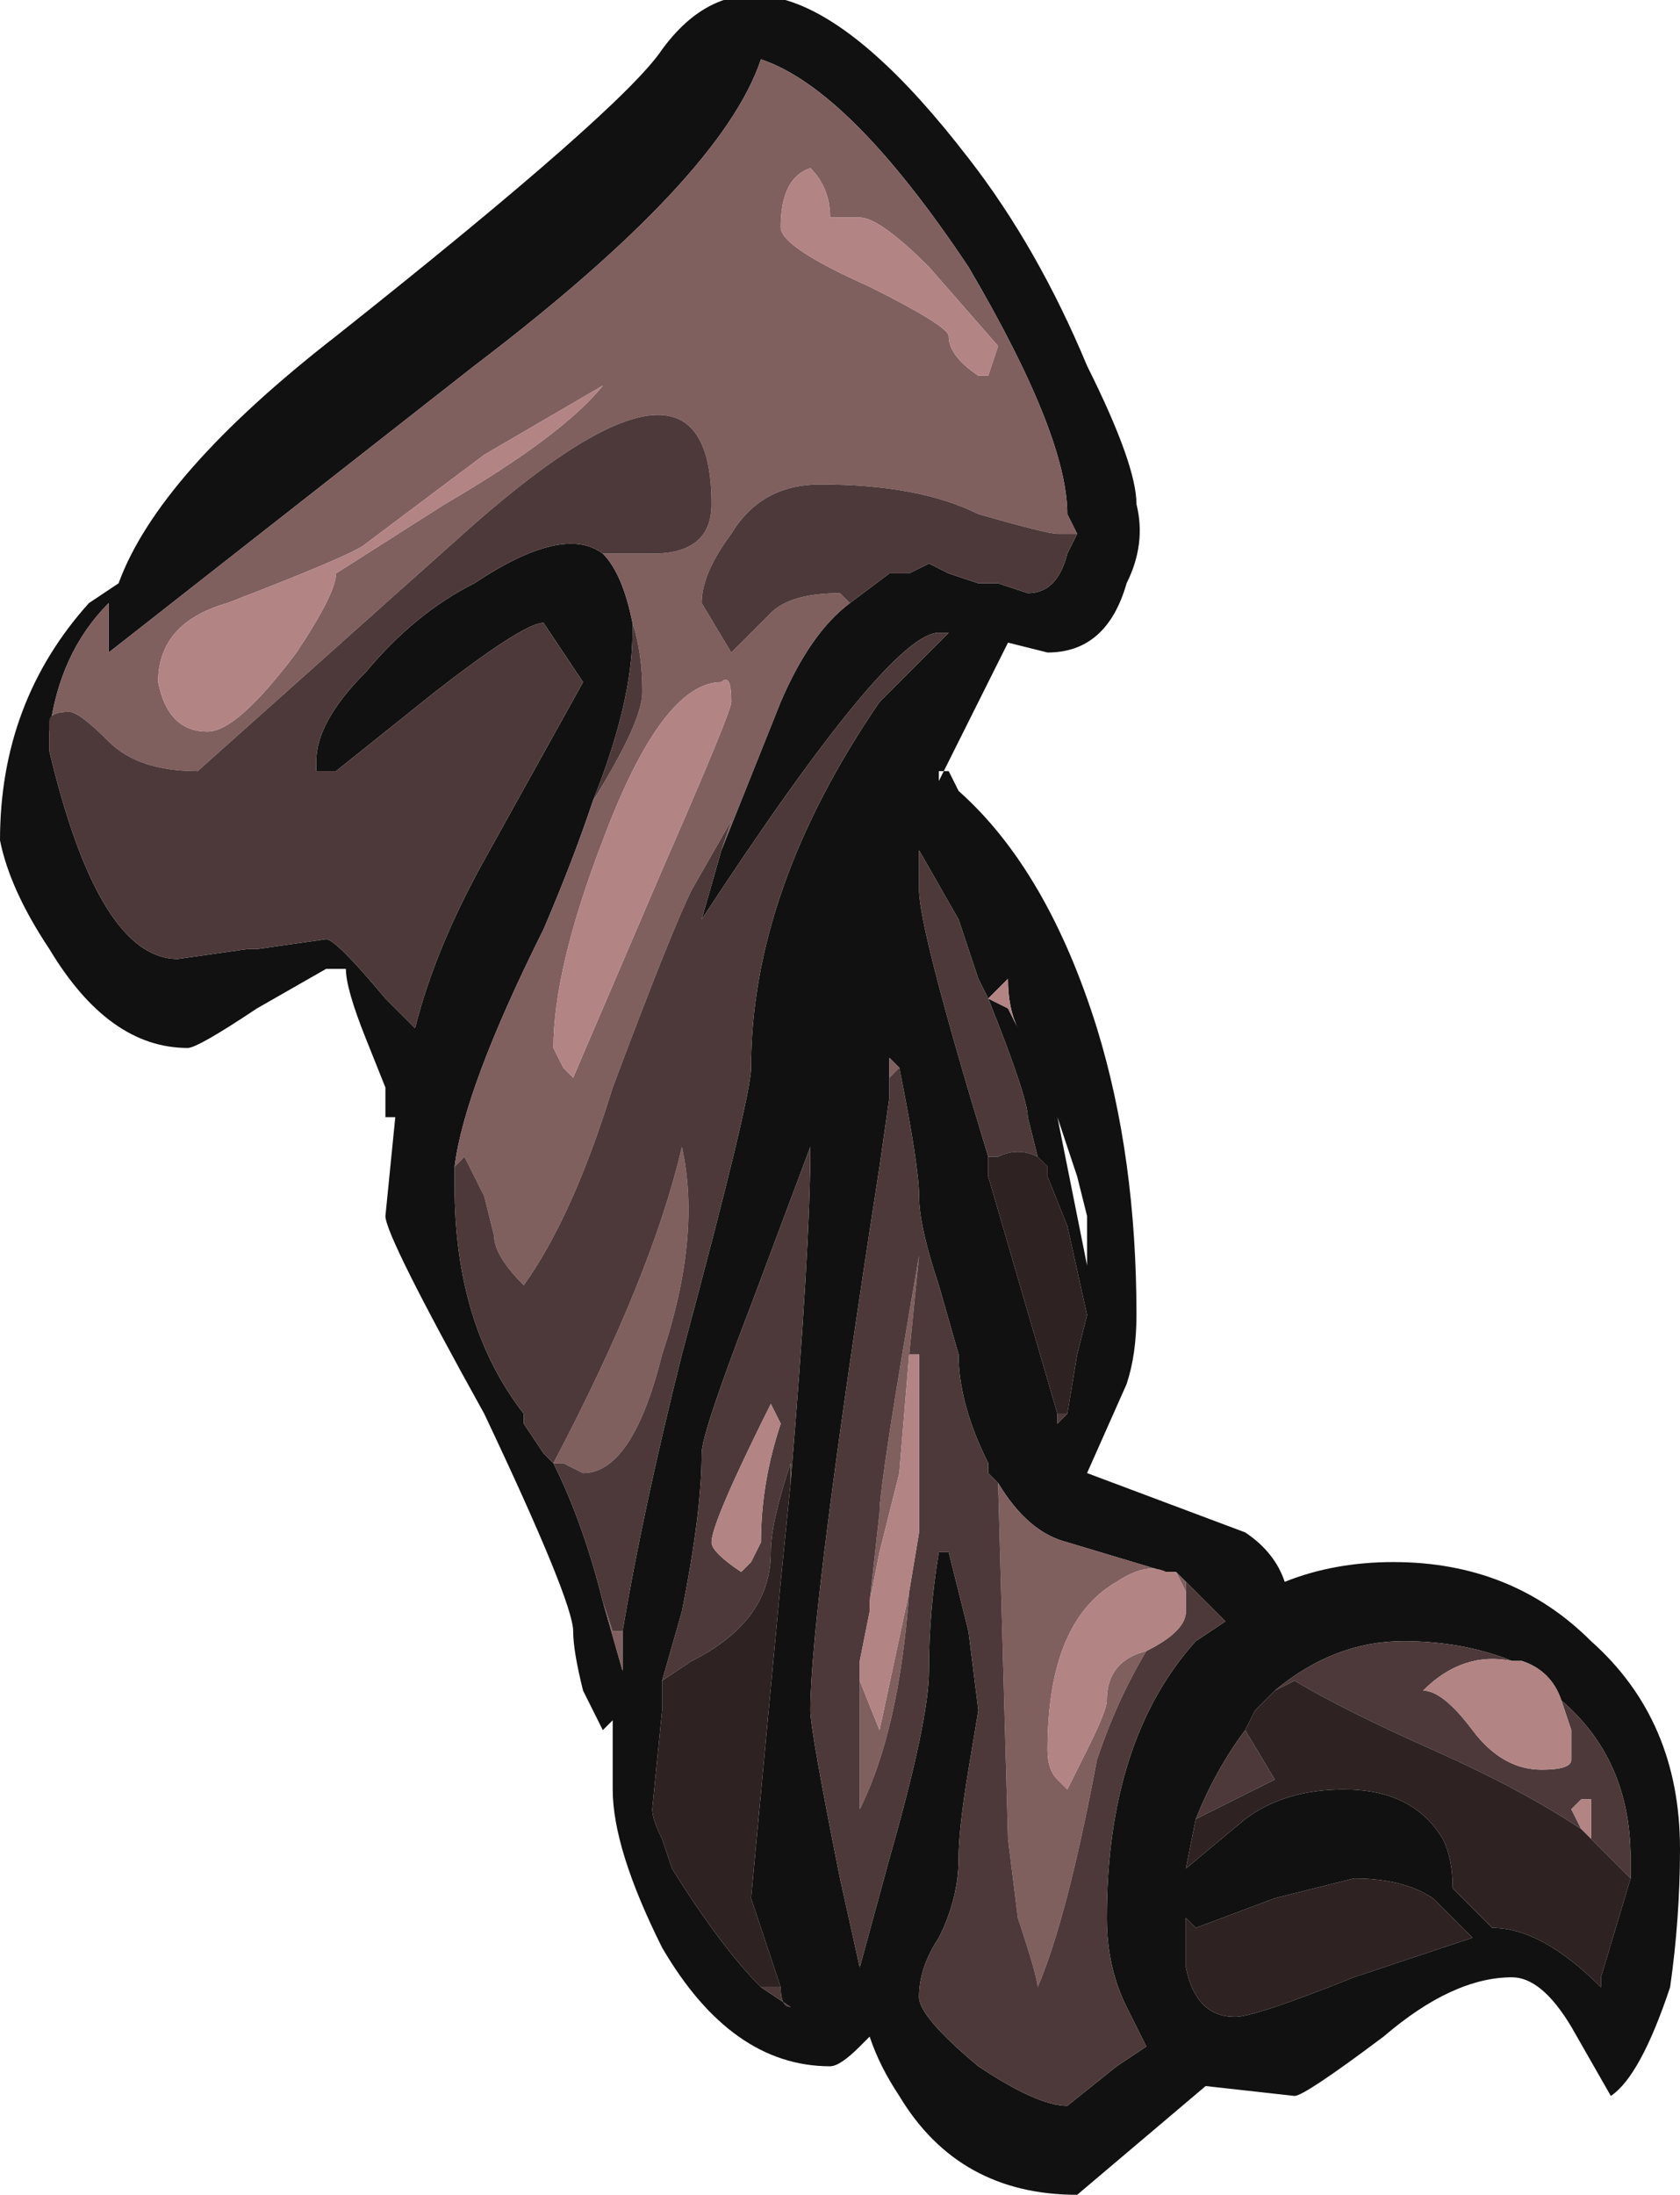 <?xml version="1.0" encoding="UTF-8" standalone="no"?>
<svg xmlns:ffdec="https://www.free-decompiler.com/flash" xmlns:xlink="http://www.w3.org/1999/xlink" ffdec:objectType="shape" height="11.1px" width="8.5px" xmlns="http://www.w3.org/2000/svg">
  <g transform="matrix(1.0, 0.0, 0.0, 1.0, 2.95, 11.2)">
    <path d="M2.55 -9.35 Q2.8 -8.85 2.8 -8.65 2.85 -8.45 2.75 -8.25 2.65 -7.9 2.35 -7.9 L2.15 -7.95 1.8 -7.25 1.8 -7.3 1.85 -7.3 1.9 -7.2 Q2.35 -6.8 2.6 -6.0 2.8 -5.35 2.8 -4.55 2.8 -4.35 2.75 -4.2 L2.55 -3.75 3.35 -3.45 Q3.5 -3.35 3.55 -3.2 3.8 -3.3 4.1 -3.3 4.7 -3.3 5.1 -2.9 5.55 -2.5 5.55 -1.85 5.55 -1.5 5.5 -1.15 5.35 -0.7 5.2 -0.6 L5.0 -0.95 Q4.85 -1.2 4.7 -1.2 4.4 -1.2 4.05 -0.9 3.65 -0.6 3.6 -0.6 L3.15 -0.65 2.5 -0.1 Q1.9 -0.1 1.6 -0.6 1.5 -0.75 1.45 -0.9 L1.4 -0.85 Q1.3 -0.75 1.25 -0.75 0.75 -0.75 0.4 -1.35 0.15 -1.85 0.15 -2.15 L0.15 -2.5 0.1 -2.45 0.0 -2.65 Q-0.05 -2.85 -0.05 -2.95 -0.05 -3.1 -0.5 -4.05 -1.0 -4.95 -1.0 -5.05 L-0.95 -5.55 -1.0 -5.55 -1.0 -5.7 -1.1 -5.95 Q-1.2 -6.2 -1.2 -6.3 L-1.3 -6.3 -1.65 -6.1 Q-1.95 -5.9 -2.0 -5.9 -2.4 -5.9 -2.7 -6.4 -2.9 -6.7 -2.95 -6.95 -2.95 -7.65 -2.5 -8.15 L-2.35 -8.25 Q-2.15 -8.8 -1.25 -9.5 0.2 -10.65 0.4 -10.95 0.95 -11.7 1.95 -10.4 2.3 -9.95 2.55 -9.35 M2.5 -8.5 L2.45 -8.6 Q2.45 -9.0 1.95 -9.85 1.35 -10.75 0.9 -10.9 0.7 -10.3 -0.55 -9.35 L-2.4 -7.9 -2.4 -8.15 Q-2.65 -7.9 -2.7 -7.5 L-2.7 -7.4 Q-2.45 -6.35 -2.05 -6.35 L-1.7 -6.4 -1.65 -6.4 -1.3 -6.45 Q-1.25 -6.45 -1.0 -6.15 L-0.85 -6.0 Q-0.75 -6.4 -0.5 -6.85 L0.0 -7.75 -0.2 -8.05 Q-0.3 -8.05 -0.75 -7.7 L-1.25 -7.3 -1.35 -7.3 -1.35 -7.35 Q-1.35 -7.55 -1.1 -7.8 -0.85 -8.1 -0.55 -8.25 -0.1 -8.55 0.1 -8.4 0.2 -8.3 0.25 -8.05 L0.25 -8.0 Q0.25 -7.65 0.05 -7.15 -0.05 -6.85 -0.2 -6.5 -0.6 -5.7 -0.65 -5.3 L-0.65 -5.2 Q-0.65 -4.5 -0.3 -4.05 L-0.3 -4.0 -0.2 -3.85 -0.15 -3.8 Q0.0 -3.5 0.1 -3.1 L0.2 -2.75 0.2 -2.95 Q0.3 -3.55 0.5 -4.35 0.85 -5.65 0.85 -5.8 0.85 -6.7 1.5 -7.65 1.7 -7.85 1.85 -8.0 L1.8 -8.0 Q1.55 -8.0 0.6 -6.55 L0.7 -6.9 1.0 -7.65 Q1.15 -8.0 1.35 -8.15 L1.55 -8.3 1.65 -8.3 1.75 -8.35 1.85 -8.3 2.0 -8.25 2.1 -8.25 2.25 -8.2 Q2.4 -8.2 2.45 -8.4 L2.5 -8.5 M2.05 -6.15 L2.0 -6.25 1.9 -6.55 1.7 -6.9 1.7 -6.7 Q1.7 -6.5 2.05 -5.35 L2.05 -5.25 2.4 -4.05 2.4 -4.0 2.45 -4.05 2.5 -4.35 2.55 -4.55 2.45 -5.0 2.35 -5.25 2.35 -5.3 2.3 -5.35 2.25 -5.55 Q2.25 -5.65 2.05 -6.15 L2.15 -6.1 2.2 -6.0 Q2.15 -6.1 2.15 -6.25 L2.05 -6.15 M1.6 -5.8 L1.55 -5.85 1.55 -5.65 1.5 -5.3 Q1.15 -3.05 1.15 -2.55 1.15 -2.45 1.3 -1.7 L1.4 -1.25 1.55 -1.8 Q1.75 -2.5 1.75 -2.75 1.75 -3.05 1.8 -3.35 L1.85 -3.35 1.95 -2.95 2.0 -2.55 1.95 -2.25 Q1.9 -1.95 1.9 -1.8 1.9 -1.6 1.8 -1.4 1.7 -1.25 1.7 -1.1 1.7 -1.0 2.0 -0.75 2.3 -0.55 2.45 -0.55 L2.7 -0.75 2.85 -0.85 2.75 -1.05 Q2.65 -1.25 2.65 -1.5 2.65 -2.4 3.1 -2.9 L3.25 -3.0 3.05 -3.2 3.0 -3.25 2.95 -3.25 2.45 -3.4 Q2.25 -3.45 2.1 -3.7 L2.05 -3.75 2.05 -3.8 Q1.9 -4.1 1.9 -4.35 L1.8 -4.7 Q1.7 -5.0 1.7 -5.15 1.7 -5.3 1.6 -5.8 M0.4 -2.7 L0.4 -2.55 0.35 -2.05 Q0.35 -2.0 0.4 -1.9 L0.45 -1.75 Q0.7 -1.35 0.9 -1.15 L1.05 -1.05 Q1.0 -1.05 1.0 -1.15 L0.85 -1.6 1.0 -3.2 1.05 -3.7 Q1.15 -4.9 1.15 -5.4 L0.85 -4.6 Q0.6 -3.95 0.6 -3.85 0.6 -3.55 0.5 -3.05 L0.4 -2.7 M2.55 -4.8 L2.55 -5.05 2.5 -5.25 2.4 -5.55 2.55 -4.8 M4.95 -2.6 Q4.9 -2.75 4.75 -2.8 L4.7 -2.8 Q4.45 -2.9 4.15 -2.9 3.8 -2.9 3.5 -2.65 L3.4 -2.55 3.35 -2.45 Q3.2 -2.25 3.1 -2.0 L3.05 -1.75 3.35 -2.0 Q3.55 -2.15 3.85 -2.15 4.2 -2.15 4.35 -1.9 4.4 -1.8 4.4 -1.65 L4.6 -1.45 Q4.85 -1.45 5.15 -1.15 L5.15 -1.2 5.3 -1.7 5.3 -1.8 Q5.3 -2.3 4.95 -2.6 M3.9 -1.7 L3.5 -1.6 3.1 -1.45 3.05 -1.5 Q3.05 -1.35 3.05 -1.25 3.1 -1.0 3.3 -1.0 3.4 -1.0 3.9 -1.2 L4.5 -1.4 4.3 -1.6 Q4.15 -1.7 3.9 -1.7" fill="#111111" fill-rule="evenodd" stroke="none"/>
    <path d="M2.1 -9.45 L1.75 -9.85 Q1.5 -10.1 1.4 -10.1 L1.25 -10.1 Q1.25 -10.25 1.15 -10.35 1.0 -10.3 1.0 -10.05 1.0 -9.95 1.45 -9.75 1.85 -9.55 1.85 -9.5 1.85 -9.4 2.0 -9.3 L2.05 -9.3 2.1 -9.45 M2.5 -8.5 L2.4 -8.5 Q2.35 -8.5 2.0 -8.6 1.7 -8.75 1.2 -8.75 0.9 -8.75 0.75 -8.5 0.6 -8.3 0.6 -8.15 L0.75 -7.9 0.95 -8.1 Q1.05 -8.2 1.3 -8.2 L1.35 -8.15 Q1.15 -8.0 1.0 -7.65 L0.7 -6.9 0.75 -7.05 0.55 -6.7 Q0.45 -6.5 0.15 -5.7 -0.05 -5.05 -0.3 -4.7 -0.45 -4.85 -0.45 -4.95 L-0.5 -5.15 -0.6 -5.35 -0.65 -5.3 Q-0.6 -5.7 -0.2 -6.5 -0.05 -6.85 0.05 -7.15 0.3 -7.55 0.3 -7.7 0.3 -7.9 0.25 -8.05 0.2 -8.3 0.1 -8.4 L0.35 -8.4 Q0.65 -8.4 0.65 -8.65 0.65 -9.6 -0.55 -8.55 L-1.95 -7.3 Q-2.25 -7.3 -2.4 -7.45 -2.55 -7.6 -2.6 -7.6 -2.7 -7.6 -2.7 -7.55 L-2.7 -7.5 Q-2.65 -7.9 -2.4 -8.15 L-2.4 -7.9 -0.55 -9.35 Q0.7 -10.3 0.9 -10.9 1.35 -10.75 1.95 -9.85 2.45 -9.0 2.45 -8.6 L2.5 -8.5 M0.75 -7.65 Q0.75 -7.8 0.7 -7.75 0.4 -7.75 0.1 -6.95 -0.15 -6.3 -0.15 -5.9 L-0.1 -5.8 -0.05 -5.75 0.4 -6.8 Q0.75 -7.6 0.75 -7.65 M1.55 -5.65 L1.55 -5.85 1.6 -5.8 1.55 -5.75 1.55 -5.65 M2.1 -3.7 Q2.25 -3.45 2.45 -3.4 L2.95 -3.25 Q2.85 -3.3 2.7 -3.2 2.35 -3.0 2.35 -2.35 2.35 -2.25 2.4 -2.2 L2.45 -2.15 2.55 -2.35 Q2.65 -2.55 2.65 -2.6 2.65 -2.8 2.85 -2.85 2.7 -2.6 2.6 -2.3 2.45 -1.5 2.3 -1.15 2.3 -1.2 2.2 -1.5 L2.15 -1.9 2.1 -3.7 M3.0 -3.25 L3.05 -3.2 3.05 -3.15 3.0 -3.25 M0.4 -4.35 Q0.25 -3.75 0.0 -3.75 L-0.1 -3.8 -0.15 -3.8 Q0.35 -4.75 0.5 -5.4 0.6 -4.95 0.4 -4.35 M1.45 -3.1 L1.5 -3.55 Q1.5 -3.7 1.7 -4.85 L1.65 -4.35 1.6 -3.75 1.5 -3.35 1.45 -3.1 M1.65 -3.15 Q1.6 -2.45 1.4 -2.05 1.4 -2.15 1.4 -2.35 L1.4 -2.7 1.5 -2.45 1.65 -3.15 M0.2 -2.95 L0.2 -2.75 0.1 -3.1 0.15 -2.95 0.2 -2.95 M-1.9 -7.5 Q-1.75 -7.5 -1.45 -7.9 -1.25 -8.2 -1.25 -8.3 L-0.7 -8.65 Q-0.1 -9.0 0.1 -9.25 L-0.5 -8.9 -1.1 -8.45 Q-1.15 -8.4 -1.8 -8.15 -2.15 -8.05 -2.15 -7.75 -2.1 -7.5 -1.9 -7.5" fill="#805f5f" fill-rule="evenodd" stroke="none"/>
    <path d="M1.35 -8.15 L1.3 -8.2 Q1.05 -8.2 0.95 -8.1 L0.75 -7.9 0.6 -8.15 Q0.6 -8.3 0.75 -8.5 0.9 -8.75 1.2 -8.75 1.7 -8.75 2.0 -8.6 2.35 -8.5 2.4 -8.5 L2.5 -8.5 2.45 -8.4 Q2.4 -8.2 2.25 -8.2 L2.1 -8.25 2.0 -8.25 1.85 -8.3 1.75 -8.35 1.65 -8.3 1.55 -8.3 1.35 -8.15 M-2.7 -7.5 L-2.7 -7.55 Q-2.7 -7.6 -2.6 -7.6 -2.55 -7.6 -2.4 -7.45 -2.25 -7.3 -1.95 -7.3 L-0.55 -8.55 Q0.65 -9.6 0.65 -8.65 0.65 -8.4 0.35 -8.4 L0.1 -8.4 Q-0.1 -8.55 -0.55 -8.25 -0.85 -8.1 -1.1 -7.8 -1.35 -7.55 -1.35 -7.35 L-1.35 -7.3 -1.25 -7.3 -0.75 -7.7 Q-0.3 -8.05 -0.2 -8.05 L0.0 -7.75 -0.5 -6.85 Q-0.75 -6.4 -0.85 -6.0 L-1.0 -6.15 Q-1.25 -6.45 -1.3 -6.45 L-1.65 -6.4 -1.7 -6.4 -2.05 -6.35 Q-2.45 -6.35 -2.7 -7.4 L-2.7 -7.5 M0.25 -8.05 Q0.3 -7.9 0.3 -7.7 0.3 -7.55 0.05 -7.15 0.25 -7.65 0.25 -8.0 L0.25 -8.05 M-0.65 -5.3 L-0.6 -5.35 -0.5 -5.15 -0.45 -4.95 Q-0.45 -4.85 -0.3 -4.7 -0.05 -5.05 0.15 -5.7 0.45 -6.5 0.55 -6.7 L0.75 -7.05 0.7 -6.9 0.6 -6.55 Q1.55 -8.0 1.8 -8.0 L1.85 -8.0 Q1.7 -7.85 1.5 -7.65 0.85 -6.7 0.85 -5.8 0.85 -5.65 0.5 -4.35 0.3 -3.55 0.2 -2.95 L0.15 -2.95 0.1 -3.1 Q0.0 -3.5 -0.15 -3.8 L-0.2 -3.85 -0.3 -4.0 -0.3 -4.05 Q-0.65 -4.5 -0.65 -5.2 L-0.65 -5.3 M2.05 -5.35 Q1.7 -6.5 1.7 -6.7 L1.7 -6.9 1.9 -6.55 2.0 -6.25 2.05 -6.15 Q2.25 -5.65 2.25 -5.55 L2.3 -5.35 Q2.2 -5.4 2.1 -5.35 L2.05 -5.35 M1.55 -5.65 L1.55 -5.75 1.6 -5.8 Q1.7 -5.3 1.7 -5.15 1.7 -5.0 1.8 -4.7 L1.9 -4.35 Q1.9 -4.1 2.05 -3.8 L2.05 -3.75 2.1 -3.7 2.15 -1.9 2.2 -1.5 Q2.3 -1.2 2.3 -1.15 2.45 -1.5 2.6 -2.3 2.7 -2.6 2.85 -2.85 3.05 -2.95 3.05 -3.05 L3.05 -3.15 3.05 -3.2 3.25 -3.0 3.1 -2.9 Q2.65 -2.4 2.65 -1.5 2.65 -1.25 2.75 -1.05 L2.85 -0.85 2.7 -0.75 2.45 -0.55 Q2.3 -0.55 2.0 -0.75 1.7 -1.0 1.7 -1.1 1.7 -1.25 1.8 -1.4 1.9 -1.6 1.9 -1.8 1.9 -1.95 1.95 -2.25 L2.0 -2.55 1.95 -2.95 1.85 -3.35 1.8 -3.35 Q1.75 -3.05 1.75 -2.75 1.75 -2.5 1.55 -1.8 L1.4 -1.25 1.3 -1.7 Q1.15 -2.45 1.15 -2.55 1.15 -3.05 1.5 -5.3 L1.55 -5.65 M1.0 -4.0 L0.95 -4.1 Q0.65 -3.5 0.65 -3.4 0.65 -3.35 0.8 -3.25 L0.85 -3.3 0.9 -3.4 Q0.9 -3.7 1.0 -4.0 M0.4 -4.35 Q0.6 -4.95 0.5 -5.4 0.35 -4.75 -0.15 -3.8 L-0.1 -3.8 0.0 -3.75 Q0.25 -3.75 0.4 -4.35 M1.05 -3.7 L1.05 -3.8 Q0.95 -3.5 0.95 -3.35 0.95 -3.0 0.55 -2.8 L0.4 -2.7 0.5 -3.05 Q0.6 -3.55 0.6 -3.85 0.6 -3.95 0.85 -4.6 L1.15 -5.4 Q1.15 -4.9 1.05 -3.7 M0.9 -1.15 L1.0 -1.15 Q1.0 -1.05 1.05 -1.05 L0.9 -1.15 M1.65 -4.35 L1.7 -4.85 Q1.5 -3.7 1.5 -3.55 L1.45 -3.1 1.45 -3.05 1.4 -2.8 1.4 -2.7 1.4 -2.35 Q1.4 -2.15 1.4 -2.05 1.6 -2.45 1.65 -3.15 L1.7 -3.45 1.7 -4.35 1.65 -4.35 M2.4 -4.05 L2.45 -4.05 2.4 -4.0 2.4 -4.05 M4.95 -2.6 Q5.3 -2.3 5.3 -1.8 L5.3 -1.7 5.1 -1.9 5.1 -2.05 Q5.1 -2.15 5.1 -2.1 L5.05 -2.1 5.0 -2.05 5.05 -1.95 Q4.75 -2.15 4.3 -2.35 3.85 -2.55 3.6 -2.7 L3.5 -2.65 Q3.8 -2.9 4.15 -2.9 4.45 -2.9 4.7 -2.8 4.45 -2.85 4.25 -2.65 4.35 -2.65 4.5 -2.45 4.65 -2.25 4.85 -2.25 5.0 -2.25 5.0 -2.3 L5.0 -2.45 4.95 -2.6 M3.1 -2.0 Q3.2 -2.25 3.35 -2.45 L3.5 -2.2 3.1 -2.0" fill="#4d3939" fill-rule="evenodd" stroke="none"/>
    <path d="M2.1 -9.45 L2.05 -9.3 2.0 -9.3 Q1.85 -9.4 1.85 -9.5 1.85 -9.55 1.45 -9.75 1.0 -9.95 1.0 -10.05 1.0 -10.3 1.15 -10.35 1.25 -10.25 1.25 -10.1 L1.4 -10.1 Q1.5 -10.1 1.75 -9.85 L2.1 -9.45 M0.75 -7.65 Q0.75 -7.6 0.4 -6.8 L-0.05 -5.75 -0.1 -5.8 -0.15 -5.9 Q-0.15 -6.3 0.1 -6.95 0.4 -7.75 0.7 -7.75 0.75 -7.8 0.75 -7.65 M2.05 -6.15 L2.15 -6.25 Q2.15 -6.1 2.2 -6.0 L2.15 -6.1 2.05 -6.15 M2.95 -3.25 L3.0 -3.25 3.05 -3.15 3.05 -3.05 Q3.05 -2.95 2.85 -2.85 2.65 -2.8 2.65 -2.6 2.65 -2.55 2.55 -2.35 L2.45 -2.15 2.4 -2.2 Q2.35 -2.25 2.35 -2.35 2.35 -3.0 2.7 -3.2 2.85 -3.3 2.95 -3.25 M1.0 -4.0 Q0.9 -3.7 0.9 -3.4 L0.85 -3.3 0.8 -3.25 Q0.65 -3.35 0.65 -3.4 0.65 -3.5 0.95 -4.1 L1.0 -4.0 M1.45 -3.1 L1.5 -3.35 1.6 -3.75 1.65 -4.35 1.7 -4.35 1.7 -3.45 1.65 -3.15 1.5 -2.45 1.4 -2.7 1.4 -2.8 1.45 -3.05 1.45 -3.1 M4.7 -2.8 L4.75 -2.8 Q4.9 -2.75 4.95 -2.6 L5.0 -2.45 5.0 -2.3 Q5.0 -2.25 4.85 -2.25 4.65 -2.25 4.5 -2.45 4.35 -2.65 4.25 -2.65 4.45 -2.85 4.7 -2.8 M5.05 -1.95 L5.0 -2.05 5.05 -2.1 5.1 -2.1 Q5.1 -2.15 5.1 -2.05 L5.1 -1.9 5.05 -1.95 M-1.9 -7.5 Q-2.1 -7.5 -2.15 -7.75 -2.15 -8.05 -1.8 -8.15 -1.15 -8.4 -1.1 -8.45 L-0.5 -8.9 0.1 -9.25 Q-0.1 -9.0 -0.7 -8.65 L-1.25 -8.3 Q-1.25 -8.2 -1.45 -7.9 -1.75 -7.5 -1.9 -7.5" fill="#b38484" fill-rule="evenodd" stroke="none"/>
    <path d="M2.05 -5.35 L2.1 -5.35 Q2.2 -5.4 2.3 -5.35 L2.35 -5.3 2.35 -5.25 2.45 -5.0 2.55 -4.55 2.5 -4.35 2.45 -4.05 2.4 -4.05 2.05 -5.25 2.05 -5.35 M0.4 -2.7 L0.55 -2.8 Q0.95 -3.0 0.95 -3.35 0.95 -3.5 1.05 -3.8 L1.05 -3.7 1.0 -3.2 0.85 -1.6 1.0 -1.15 0.9 -1.15 Q0.7 -1.35 0.45 -1.75 L0.4 -1.9 Q0.35 -2.0 0.35 -2.05 L0.4 -2.55 0.4 -2.7 M5.3 -1.7 L5.15 -1.2 5.15 -1.15 Q4.85 -1.45 4.6 -1.45 L4.4 -1.65 Q4.4 -1.8 4.35 -1.9 4.2 -2.15 3.85 -2.15 3.55 -2.15 3.35 -2.0 L3.05 -1.75 3.1 -2.0 3.5 -2.2 3.35 -2.45 3.4 -2.55 3.5 -2.65 3.6 -2.7 Q3.85 -2.55 4.3 -2.35 4.75 -2.15 5.05 -1.95 L5.1 -1.9 5.3 -1.7 M3.9 -1.7 Q4.15 -1.7 4.3 -1.6 L4.5 -1.4 3.9 -1.2 Q3.4 -1.0 3.3 -1.0 3.1 -1.0 3.05 -1.25 3.05 -1.35 3.05 -1.5 L3.1 -1.45 3.5 -1.6 3.9 -1.7" fill="#2e2222" fill-rule="evenodd" stroke="none"/>
  </g>
</svg>
